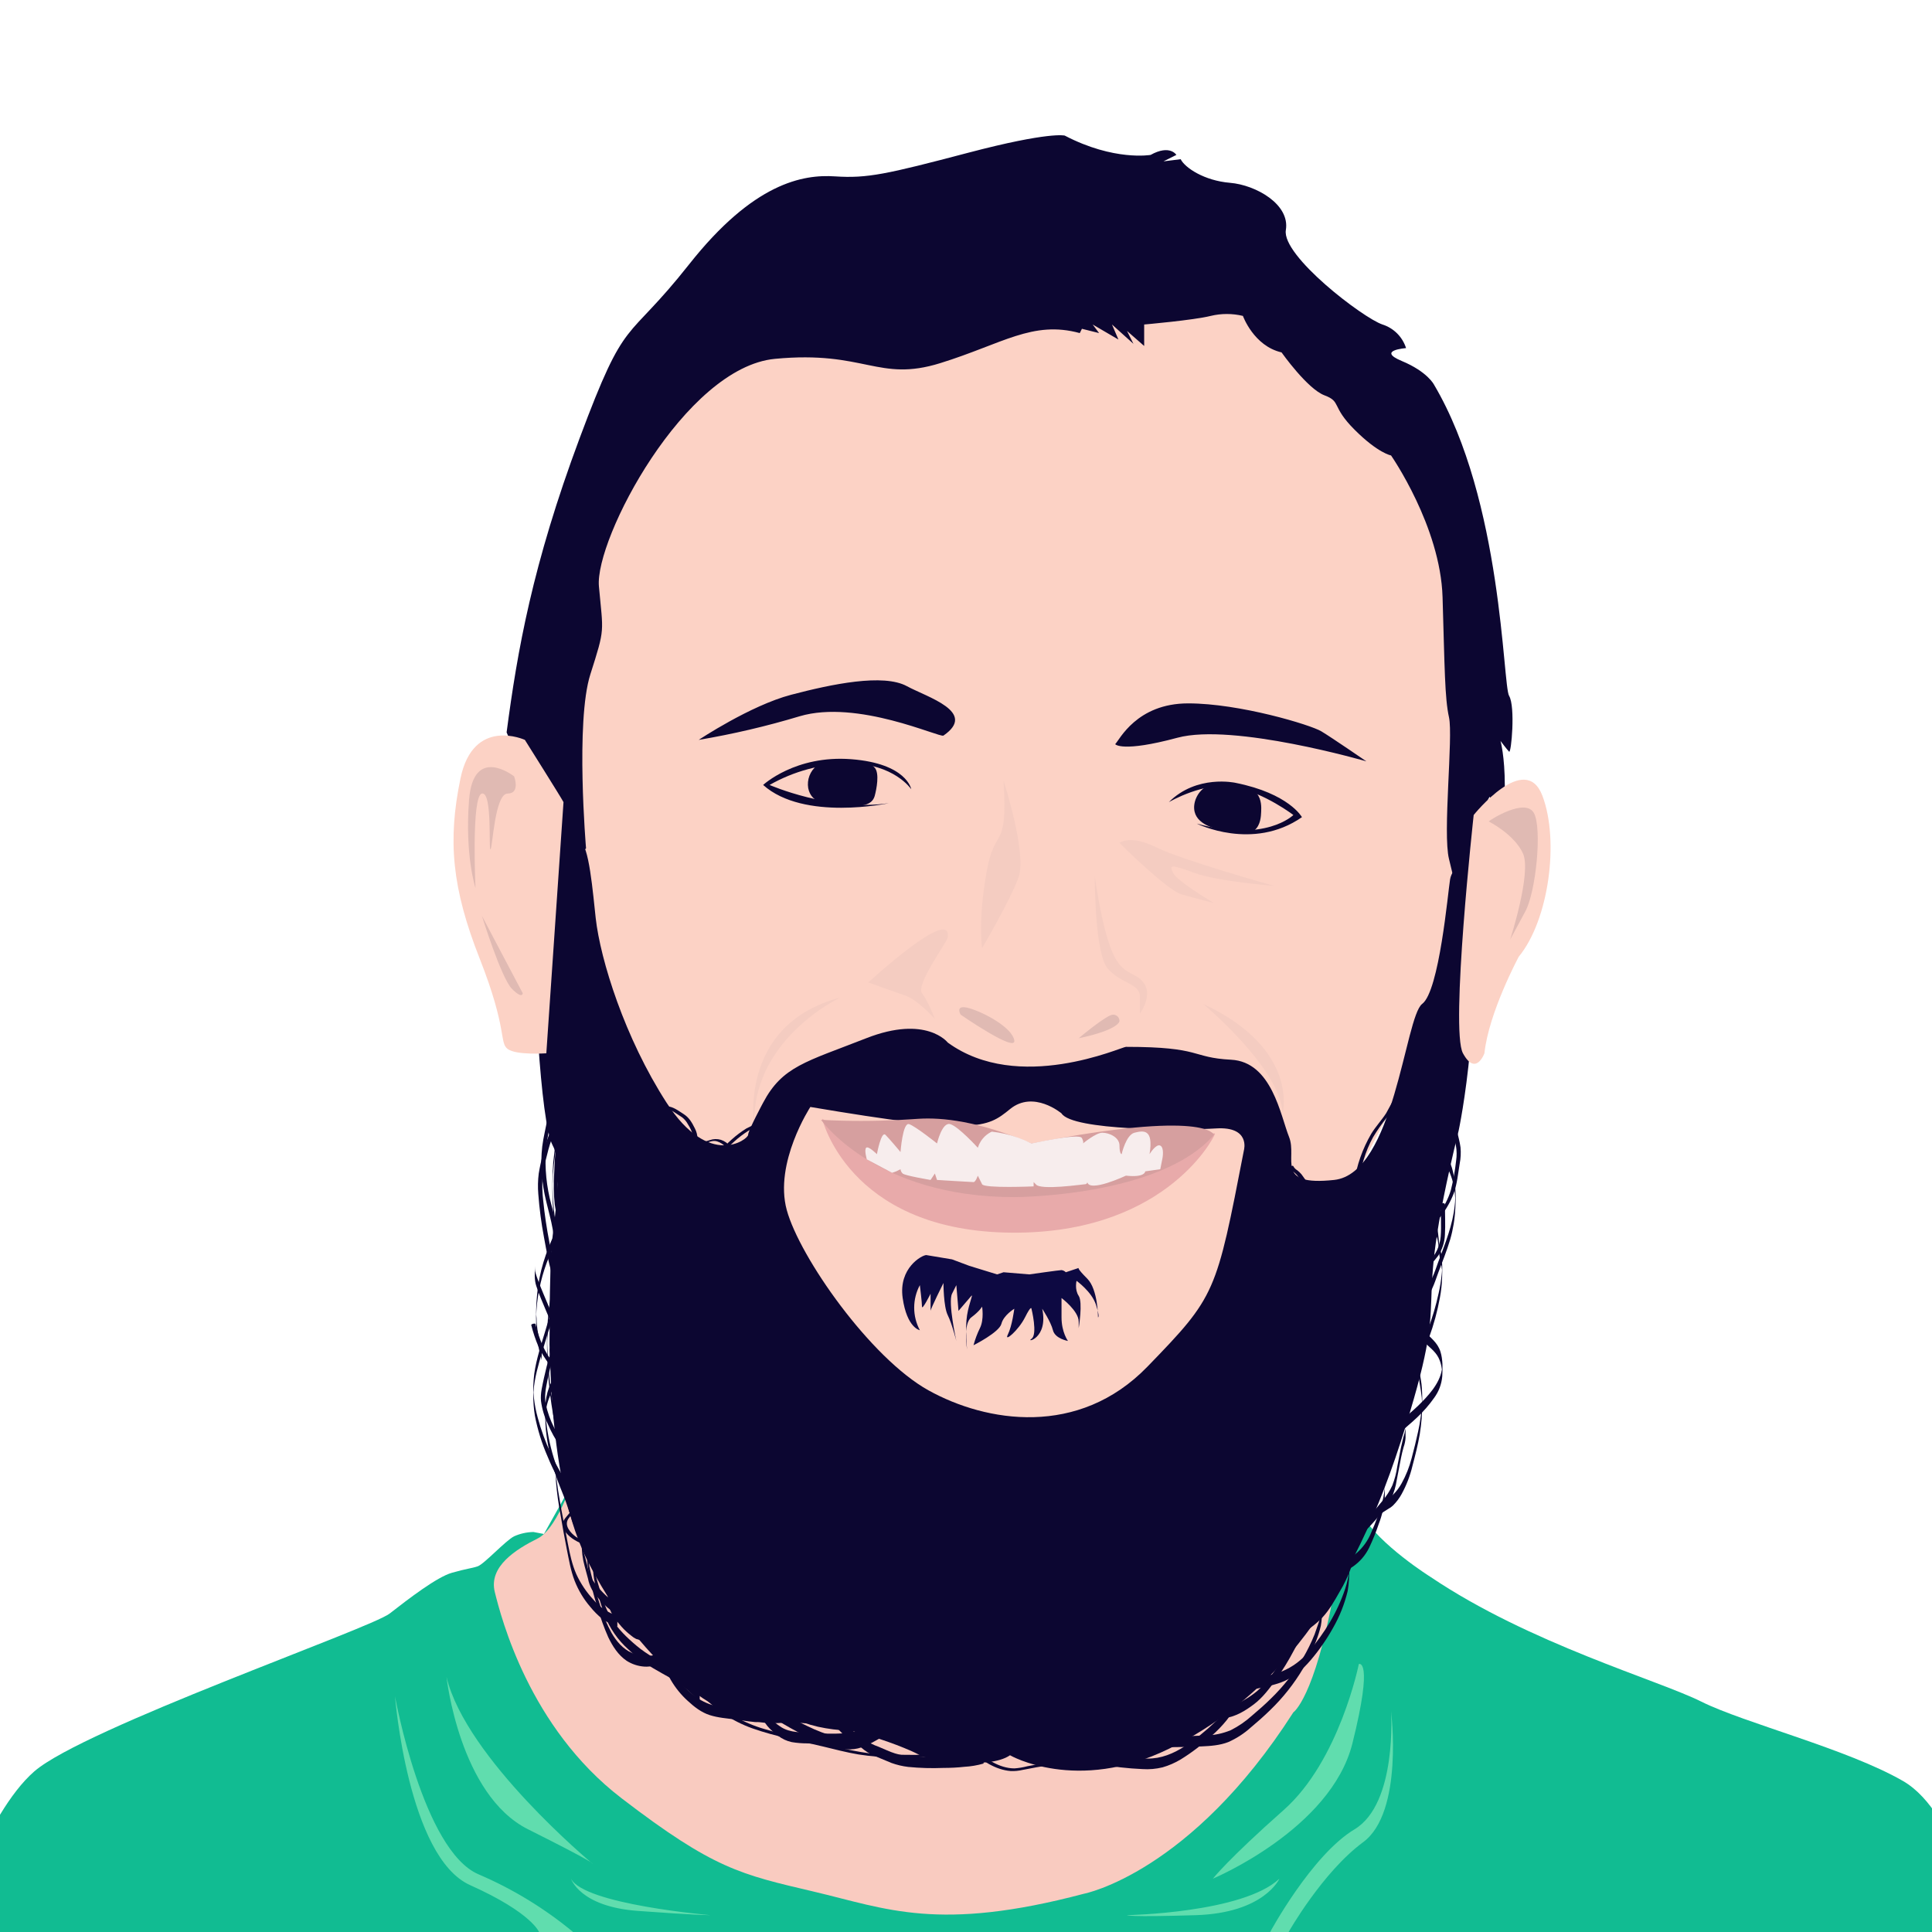 <svg width="900" height="900" viewBox="0 0 900 900" fill="none" xmlns="http://www.w3.org/2000/svg">
<rect x="0" y="0" width="900" height="900" fill="#808080" stroke="none"/>
<g clip-path="url(#clip0_3_53)">
<rect width="900" height="900" fill="white"/>
<path d="M248.5 713.663C245.396 713.719 242.335 714.399 239.5 715.663C235.5 717.663 225.5 728.663 222.5 729.663C219.5 730.663 217.5 730.663 210.5 732.663C203.5 734.663 190.5 744.663 181.5 751.663C172.5 758.663 39 805.163 16 825.163C-7 845.163 -24 900.163 -24 900.163H923C923 900.163 912.5 844.663 886.5 829.663C860.5 814.663 812.5 802.663 792.5 792.663C772.5 782.663 712.5 765.663 666.5 734.663C666.5 734.663 642.5 719.663 634.5 705.663C626.5 691.663 273.5 678.663 273.5 678.663L253.39 714.593L248.5 713.663Z" fill="#11BC92"/>
<path d="M268.5 684.663C268.5 684.663 260.5 711.663 250.5 716.663C240.5 721.663 227.5 729.663 230.5 741.663C233.5 753.663 246.5 804.663 289.5 837.663C332.5 870.663 345 873.163 379 881.163C413 889.163 437 900.163 505 882.163C505 882.163 554.5 872.663 602.5 797.663C602.5 797.663 612.23 791.263 621.36 741.963L268.5 684.663Z" fill="#F9CBC0"/>
<path d="M262.5 330.663L268.5 505.663L441.5 678.663L565.5 674.663L673.5 467.663L686.5 323.663L671.5 203.663L549.5 118.663L359.5 131.663L275.5 233.663L262.5 330.663V330.663Z" fill="#FCD2C5"/>
<path d="M236 341.163C236 341.163 252 378.163 253 385.163C254 392.163 255 415.163 255 415.163L273 395.163C273 395.163 268 336.163 275 314.163C282 292.163 281 295.163 279 273.163C277 251.163 319 171.163 361 167.163C403 163.163 409 178.163 438 169.163C467 160.163 481 149.163 503 155.163L504 153.163L512 155.163L509 151.163L521 158.163L518 151.163L528 160.163L525 154.163L533 161.163V151.163C533 151.163 556 149.163 564 147.163C568.929 145.975 574.071 145.975 579 147.163C579 147.163 584 161.163 597 164.163C597 164.163 609 181.163 617 184.163C625 187.163 620 189.163 631 200.163C642 211.163 648 212.163 648 212.163C648 212.163 671 245.163 672 278.163C673 311.163 673 325.163 675 334.163C677 343.163 672 388.163 675 400.163C678 412.163 681 426.163 681 426.163L687 405.163C687 405.163 692 385.163 692 379.163C692 373.163 694 371.163 694 371.163C694 371.163 698 381.163 698 386.163V394.163C699.857 384.942 700.862 375.569 701 366.163C701 352.163 699 345.163 699 345.163C699 345.163 702 349.163 703 350.163C704 351.163 706 329.163 703 324.163C700 319.163 700 233.163 668 179.163C668 179.163 665 173.163 653 168.163C641 163.163 655 162.163 655 162.163C654.179 159.584 652.752 157.239 650.838 155.325C648.924 153.411 646.579 151.984 644 151.163C635 148.163 597 119.163 599 107.163C601 95.163 585 86.163 573 85.163C561 84.163 552 78.163 550 74.163L542 75.163L548 72.163C548 72.163 545 67.163 536 72.163C536 72.163 519 75.163 496 63.163C496 63.163 489 61.163 451 71.163C413 81.163 404 83.163 389 82.163C374 81.163 351 85.163 321 123.163C291 161.163 292 145.163 270 204.163C248 263.163 241 303.163 236 341.163ZM519.5 346.663C521.5 344.663 529.5 327.663 553.5 327.663C577.5 327.663 610.5 337.663 615.5 340.663C620.5 343.663 636.5 354.663 636.5 354.663C636.5 354.663 574.5 336.663 548.5 343.663C522.5 350.663 519.5 346.663 519.5 346.663ZM439.5 342.663C437.85 343.793 399.5 325.663 372.5 333.663C357.079 338.311 341.382 341.985 325.5 344.663C325.5 344.663 349.5 328.663 368.5 323.663C387.5 318.663 411.5 313.663 422.5 319.663C431.83 324.753 455.5 331.663 439.5 342.663Z" fill="#0C0631"/>
<path d="M560.5 467.663C560.5 467.663 596.5 497.663 597.5 518.663C597.5 518.663 605.5 488.663 560.5 467.663ZM391.5 464.663C391.5 464.663 348.5 484.663 351.5 526.663C351.5 526.663 342.5 477.663 391.5 464.663Z" fill="#F4CCC1"/>
<path d="M447.5 472.663C447.5 472.663 444.5 467.663 451.5 469.663C458.5 471.663 471.5 478.663 472.5 484.663C473.5 490.663 447.5 472.663 447.5 472.663ZM502.5 483.663C502.5 483.663 515.5 472.663 518.5 472.663C518.896 472.655 519.29 472.727 519.658 472.875C520.025 473.023 520.359 473.244 520.64 473.524C520.92 473.804 521.14 474.138 521.288 474.506C521.436 474.873 521.508 475.267 521.5 475.663C521.5 475.663 521.5 479.663 502.5 483.663Z" fill="#E0BAB3"/>
<path d="M441.5 436.663C441.2 438.883 426.5 458.663 429.5 462.663C432.5 466.663 435.5 474.663 435.5 474.663C435.5 474.663 427.5 465.663 421.5 463.663C415.5 461.663 404.5 457.663 404.5 457.663C404.5 457.663 443.5 421.663 441.5 436.663Z" fill="#F4CCC1"/>
<path d="M587.5 378.163C587.41 380.253 587.24 384.303 584.5 386.663C581.76 389.023 577.66 388.423 573.5 387.663C567.65 386.593 558.11 384.843 556.5 378.163C555.5 374.013 557.8 368.963 561.5 366.663C563.88 365.183 566.42 365.343 571.5 365.663C578.62 366.113 582.9 366.383 585.5 369.663C587.74 372.483 587.59 376.083 587.5 378.163ZM407.5 370.663C405.63 377.533 395.63 374.803 389.5 374.663C383.97 374.533 377.91 373.913 376.5 367.163C376.173 365.216 376.372 363.216 377.075 361.37C377.778 359.525 378.96 357.9 380.5 356.663C382.85 354.813 385.76 354.733 391.5 354.663C400.32 354.553 404.73 354.493 407.5 357.663C409.77 360.253 408.32 367.633 407.5 370.663Z" fill="#0C0631"/>
<path d="M544.5 373.663C544.5 373.663 561.5 363.663 575.5 366.663C589.5 369.663 602.5 379.663 602.5 379.663C602.5 379.663 589.5 392.663 557.5 383.663C557.5 383.663 583.5 396.663 606.5 380.663C606.5 380.663 600.5 369.663 575.5 364.663C575.5 364.663 557.5 360.663 544.5 373.663ZM424.5 367.663C424.5 367.663 416.5 355.663 395.5 355.663C382.519 355.812 369.788 359.253 358.5 365.663C358.5 365.663 387 378.163 414 374.163C414 374.163 374.5 382.663 355.5 365.663C355.5 365.663 370.5 351.663 396.5 353.663C422.5 355.663 424.5 367.663 424.5 367.663ZM263.5 397.663C263.5 397.663 248.5 404.663 248.5 428.663C248.5 452.663 251.5 522.663 257.5 533.663C263.5 544.663 256.5 574.663 256.5 587.663C256.5 600.663 251.5 682.663 273.5 726.663C295.5 770.663 333.5 804.663 362.5 802.663C391.5 800.663 425.5 815.663 428.5 817.663C431.5 819.663 460.5 824.663 470.5 817.663C470.5 817.663 501.5 835.663 544.5 814.663C587.5 793.663 626.5 752.663 652.5 671.663C678.5 590.663 655.5 624.663 679.5 526.663C679.5 526.663 692.5 466.663 683.5 400.663C683.5 400.663 676.5 403.663 675.5 409.663C674.5 415.663 670.5 461.663 662.5 467.663C654.5 473.663 649.5 546.663 621.5 549.663C593.5 552.663 604.5 539.663 600.5 529.663C596.5 519.663 592.5 494.663 573.5 493.663C554.5 492.663 560.28 487.663 524.5 487.663C522.5 487.663 474.5 509.663 441.5 485.663C441.5 485.663 431.5 472.663 403.5 483.663C375.5 494.663 364.5 496.663 355.5 513.663C355.5 513.663 348.5 526.663 348.5 528.663C348.5 530.663 330.5 544.663 310.5 513.663C291.05 483.523 279.69 447.213 277.5 427.663C276.28 416.823 274.36 392.363 270 392.163C269.47 392.163 269.06 392.483 263.5 397.663V397.663Z" fill="#0C0631"/>
<path d="M377.5 515.663C377.5 515.663 360.5 541.663 366.5 563.663C372.5 585.663 405.5 632.663 432.5 647.663C459.5 662.663 502.5 669.663 534.5 636.663C566.5 603.663 566.5 602.663 579.5 535.663C579.5 535.663 582.5 524.663 566.5 525.663C550.5 526.663 499.5 526.663 494.5 518.663C494.5 518.663 481.5 507.663 470.5 516.663C459.5 525.663 454.5 528.663 377.5 515.663V515.663Z" fill="#FCD2C5"/>
<path d="M431.5 584.663C429.5 584.663 418.5 590.663 420.5 604.663C422.5 618.663 428.5 619.663 428.5 619.663C426.769 616.434 425.864 612.827 425.864 609.163C425.864 605.499 426.769 601.893 428.5 598.663C428.5 598.663 429.5 606.663 429.5 608.663C429.5 610.663 433.5 602.663 433.5 602.663V610.663C433.5 609.663 439.5 597.663 439.5 597.663C439.5 597.663 439.5 608.663 441.5 612.663C443.5 616.663 445.5 624.663 445.5 624.663C445.5 624.663 441.5 606.663 443.5 602.663L445.5 598.663L446.5 610.663L452.5 603.663C453.5 602.663 451.5 606.663 450.5 612.663C449.5 618.663 450.5 628.663 450.5 628.663C450.5 628.663 448.5 616.663 452.5 613.663C456.5 610.663 457.5 608.663 457.5 608.663C457.5 608.663 458.5 614.663 456.5 618.663C455.244 621.227 454.239 623.906 453.5 626.663C453.5 626.663 465.5 620.663 466.5 616.663C467.5 612.663 472.5 609.663 472.5 609.663C472.5 609.663 471.5 617.663 469.5 621.663C467.5 625.663 474.5 619.663 477.5 613.663C480.5 607.663 480.5 609.663 480.5 609.663C480.5 609.663 483.5 621.663 480.5 623.663C477.5 625.663 488.5 623.663 485.5 609.663C485.5 609.663 489.5 615.663 490.5 619.663C491.5 623.663 497.5 624.663 497.5 624.663C497.5 624.663 494.5 620.663 494.5 613.663V604.663C494.5 604.663 502.5 610.663 502.5 615.663V618.663C502.5 618.663 504.5 606.663 502.5 603.663C500.5 600.663 501.5 596.663 501.5 596.663C501.5 596.663 508.5 601.663 510.5 607.663C512.5 613.663 511.5 613.663 511.5 613.663C511.5 613.663 511.5 600.663 506.5 595.663C501.5 590.663 502.5 590.663 502.5 590.663L496.5 592.663C495.961 592.12 495.258 591.768 494.5 591.663C493.5 591.663 479.5 593.663 479.5 593.663L467.5 592.663L464.5 593.663L451.5 589.663L443.5 586.663L431.5 584.663Z" fill="#0D0942"/>
<path d="M383 521.163C383 521.163 395 572.163 468 574.163C541 576.163 565 531.163 566 528.163C567 525.163 443 559.163 383 521.163Z" fill="#E8AAAA"/>
<path d="M382.5 521.663C382.5 521.663 407.5 557.663 472.5 557.663C472.5 557.663 540.5 557.663 565.5 528.663C565.5 528.663 562.5 516.663 480.5 532.663C455.5 522.123 438.83 520.513 428 521.163C424.84 521.353 415 522.163 401 522.163C394.83 522.164 388.661 521.997 382.5 521.663V521.663Z" fill="#D69F9F"/>
<path d="M403.8 540.083C403.8 540.083 402.5 535.663 403.5 534.663C404.5 533.663 408.5 537.663 408.5 537.663C408.5 537.663 410.5 526.663 412.5 528.663C414.5 530.663 419.5 536.663 419.5 536.663C419.5 536.663 420.5 522.663 423.5 523.663C426.5 524.663 436.5 532.663 436.5 532.663C436.5 532.663 438.82 522.563 442.66 523.663C446.5 524.763 455.5 534.663 455.5 534.663C456.163 532.554 457.37 530.657 459 529.163C459.897 528.353 460.908 527.679 462 527.163C464.017 527.382 466.021 527.716 468 528.163C472.336 529.143 476.534 530.654 480.5 532.663C498.84 528.813 503.5 529.073 504 530.163C505 532.163 504.5 532.663 504.5 532.663C504.5 532.663 510.5 527.663 513.5 527.663C516.5 527.663 521.5 529.663 521.5 533.663C521.5 537.663 522.5 537.663 522.5 537.663C522.5 537.663 524.5 528.663 528.5 527.663C532.5 526.663 537.5 525.663 535.5 537.663C535.5 537.663 538.5 532.663 540.5 533.663C542.5 534.663 541.5 539.663 541.5 539.663L540.5 544.663L533.5 545.663C533.5 545.663 533.5 548.663 524.5 547.663C524.5 547.663 507.5 555.663 506.5 550.663C506.5 550.928 506.395 551.183 506.207 551.37C506.02 551.558 505.765 551.663 505.5 551.663C504.5 551.663 484.5 554.663 482.5 551.663L481.5 550.663V552.663C481.5 552.663 458.5 553.663 457.5 551.663L455.5 547.663C455.5 547.663 454.5 550.663 453.5 550.663C452.5 550.663 436.5 549.663 436.5 549.663L435.5 546.663L433.5 549.663C433.5 549.663 421.5 547.663 420.5 546.663C419.93 546.144 419.573 545.431 419.5 544.663L417.5 545.663L415.59 546.333L403.8 540.083Z" fill="#F7EDED"/>
<path d="M686.5 379.663C686.5 379.663 710.5 349.663 718.5 370.663C726.5 391.663 721.5 428.663 707.5 445.663C707.5 445.663 693.5 471.663 691.5 490.663C691.5 490.663 687.5 501.663 681.5 490.663C675.5 479.663 686.5 379.663 686.5 379.663Z" fill="#FCD2C5"/>
<path d="M693.5 382.663C694.5 381.663 710.5 371.663 714.5 378.663C718.5 385.663 715.5 415.663 710.5 424.663L703.5 437.663C703.5 437.663 713.5 406.663 709.5 397.663C705.5 388.663 693.5 382.663 693.5 382.663Z" fill="#E0BAB3"/>
<path d="M244.5 344.663C244.5 344.663 220.5 333.663 214.5 362.663C208.5 391.663 210.5 413.663 223.5 446.663C236.5 479.663 232.5 485.663 236.5 488.663C240.5 491.663 254.5 490.663 254.5 490.663L262.5 373.663C261.5 371.663 244.5 344.663 244.5 344.663Z" fill="#FCD2C5"/>
<path d="M239.5 361.663C239.5 361.663 220.5 346.663 218.5 372.663C216.5 398.663 221.5 413.663 221.5 413.663C221.5 413.663 219.5 370.663 224.5 369.663C229.5 368.663 227.5 396.663 228.5 395.663C229.5 394.663 230.5 369.663 236.5 369.663C242.5 369.663 239.5 361.663 239.5 361.663ZM224.5 426.663C224.5 426.663 233.5 455.663 238.5 460.663C243.5 465.663 243.5 462.663 243.5 462.663L224.5 426.663Z" fill="#E0BAB3"/>
<path d="M467.5 363.663C467.5 363.663 478.5 397.663 474.5 408.663C470.5 419.663 457.5 441.663 457.5 441.663C457.5 441.663 455.5 429.663 459.5 406.663C463.5 383.663 469.5 397.663 467.5 363.663ZM521.5 392.663C521.5 392.663 543.5 414.663 550.5 416.663C557.5 418.663 565.5 420.663 565.5 420.663C565.5 420.663 548.5 410.663 546.5 406.663C544.5 402.663 545.5 402.663 556.5 406.663C567.5 410.663 593.5 412.663 593.5 412.663C593.5 412.663 550.5 400.663 538.5 394.663C526.5 388.663 521.5 392.663 521.5 392.663Z" fill="#F4CCC1"/>
<path d="M208 781.163C208 781.163 214 836.163 246 852.163C278 868.163 276 868.163 276 868.163C276 868.163 217 819.163 208 781.163ZM633 775.163C633 775.163 624 820.163 598 843.163C572 866.163 565 875.163 565 875.163C565 875.163 620 852.163 630 812.163C640 772.163 633 775.163 633 775.163ZM184 790.163C184 790.163 197 862.163 223 873.163C238.947 879.989 253.824 889.083 267.17 900.163H251.17C251.17 900.163 248 891.163 219 878.163C190 865.163 184 790.163 184 790.163ZM648 797.163C648 797.163 651 840.163 631 852.163C611 864.163 591.6 900.163 591.6 900.163H600.19C600.19 900.163 616 872.163 635 858.163C654 844.163 648 797.163 648 797.163ZM596 875.163C596 875.163 589 891.163 557 892.163C525 893.163 525 892.163 525 892.163C525 892.163 579 891.163 596 875.163ZM266 875.163C266 875.163 270 888.163 297 890.163C324 892.163 331 892.163 331 892.163C331 892.163 272 887.163 266 875.163Z" fill="#60DDAE"/>
<path d="M510 408.163C510 410.163 510 444.163 516 451.163C522 458.163 531 458.163 531 464.163V472.163C531 472.163 537 464.163 533 458.163C529 452.163 523 455.163 518 443.163C513 431.163 510 408.163 510 408.163Z" fill="#F4CCC1"/>
<path d="M260.53 523.943C259.702 526.837 259.094 529.788 258.71 532.773L257.71 541.593C257.298 547.584 257.211 553.593 257.45 559.593C257.805 571.376 259.964 583.034 263.85 594.163C266.12 600.643 268.15 607.163 270.24 613.723C270.135 612.893 270.135 612.053 270.24 611.223C270.355 610.394 270.355 609.553 270.24 608.723L265.34 593.513C263.64 588.463 261.94 583.693 260.67 578.643C259.391 573.575 258.499 568.417 258 563.213C257.733 560.407 257.55 557.587 257.45 554.753C257.45 553.993 257.38 553.233 257.4 552.473C257.4 552.683 257.4 553.593 257.4 552.473V551.263C257.44 549.883 257.51 548.503 257.61 547.123C257.83 543.993 258.18 540.863 258.61 537.753C258.994 534.768 259.602 531.817 260.43 528.923C260.54 528.094 260.54 527.253 260.43 526.423C260.32 525.594 260.32 524.753 260.43 523.923L260.53 523.943Z" fill="#0C0631"/>
<path d="M266.66 563.263C259.88 569.943 255.9 579.063 253.14 588.043C250.2 597.613 249.48 607.473 249.79 617.443C249.939 622.925 250.803 628.365 252.36 633.623C252.26 632.793 252.26 631.954 252.36 631.123C252.47 630.294 252.47 629.453 252.36 628.623C251.141 624.523 250.35 620.307 250 616.043C250.014 614.827 249.947 613.611 249.8 612.403V613.033V612.143C249.8 611.553 249.86 610.973 249.9 610.383C250.053 608.136 250.306 605.897 250.66 603.673C251.976 595.277 254.622 587.145 258.5 579.583C260.6 575.407 263.344 571.587 266.63 568.263C266.9 567.993 266.63 566.153 266.63 565.763V563.993C266.6 563.751 266.6 563.506 266.63 563.263H266.66Z" fill="#0C0631"/>
<path d="M249.3 589.813C249.07 592.813 248.85 596.153 249.82 599.063C251.11 602.953 252.73 606.723 254.33 610.493C257.55 618.113 260.8 625.693 264.42 633.133L270.74 645.873C270.719 645.63 270.719 645.386 270.74 645.143V643.373V641.603C270.785 641.362 270.785 641.115 270.74 640.873C266.55 632.473 262.3 624.073 258.52 615.473L253.11 602.623C252.22 600.493 251.34 598.353 250.56 596.173C250.22 595.263 249.88 594.343 249.61 593.413C249.492 593.043 249.399 592.666 249.33 592.283C249.289 592.045 249.262 591.805 249.25 591.563C249.17 595.673 249.18 596.753 249.3 594.813C249.42 593.153 249.17 591.463 249.3 589.813V589.813Z" fill="#0C0631"/>
<path d="M264.11 585.213C260.59 588.353 260.54 594.013 259.71 598.313C258.38 605.173 257.08 612.043 256.43 619.003C255.726 625.546 255.884 632.152 256.9 638.653C258.183 645.262 260.019 651.752 262.39 658.053C264.92 665.143 267.72 672.173 269.21 679.573C268.89 677.983 269.54 676.183 269.21 674.573C267.908 668.727 266.167 662.987 264 657.403C261.9 651.623 259.88 645.823 258.32 639.883C257.516 636.911 256.914 633.887 256.52 630.833C256.41 629.913 256.32 628.993 256.27 628.073C256.27 627.753 256.27 627.433 256.22 627.123C256.12 625.353 256.14 629.123 256.22 627.943C256.32 626.223 256.42 624.513 256.6 622.793C257.27 616.403 258.44 610.093 259.67 603.793C260.53 599.373 260.55 593.443 264.16 590.213C264.42 589.983 264.16 588.083 264.16 587.713V585.953C264.13 585.708 264.13 585.459 264.16 585.213H264.11ZM259 590.833C257.7 597.253 256.43 603.693 255.65 610.193C254.92 616.619 254.66 623.09 254.87 629.553C255.107 642.75 256.692 655.888 259.6 668.763L262.13 679.503C262.96 683.273 263.6 687.083 264.62 690.813C264.525 689.983 264.525 689.144 264.62 688.313C264.72 687.483 264.72 686.644 264.62 685.813C263.06 680.093 262.09 674.203 260.71 668.433C259.33 662.663 258 656.863 257.1 650.973C256.17 644.873 255.57 638.713 255.21 632.553L255 628.153C255 627.423 254.94 626.683 254.92 625.953V624.503V625.503V624.563C255.02 621.563 255.27 618.493 255.63 615.473C256.41 608.883 257.7 602.373 259.01 595.873C259.33 594.263 258.69 592.463 259.01 590.873L259 590.833Z" fill="#0C0631"/>
<path d="M262.06 601.553C260.59 604.393 258.65 606.953 257.42 609.913C256.17 613.043 255.088 616.238 254.18 619.483C252.18 626.153 249.87 632.973 248.89 639.893C248.477 643.297 248.323 646.727 248.43 650.153C248.419 653.299 248.67 656.439 249.18 659.543C250.445 666.076 252.43 672.448 255.1 678.543C257.887 685.379 261.422 691.885 265.64 697.943C265.619 697.7 265.619 697.456 265.64 697.213V693.673C265.64 693.513 265.71 693.063 265.64 692.943C258.749 683.026 253.62 671.994 250.48 660.333C249.664 657.384 249.083 654.374 248.74 651.333C248.642 650.459 248.569 649.582 248.52 648.703V647.783V649.383V648.453C248.622 646.777 248.819 645.108 249.11 643.453C250.18 637.243 252.18 631.143 253.97 625.113C254.97 621.733 255.97 618.313 257.34 615.053C258.58 612.053 260.56 609.403 262.06 606.503C262.2 605.676 262.2 604.831 262.06 604.003V602.243C262.025 601.998 262.025 601.749 262.06 601.503V601.553Z" fill="#0C0631"/>
<path d="M259.51 636.793C258.59 640.103 256.97 643.153 255.76 646.363C254.643 649.383 254.057 652.574 254.03 655.793C253.908 659.292 254.002 662.796 254.31 666.283C254.687 669.761 255.252 673.216 256 676.633C256.754 680.144 257.696 683.613 258.82 687.023C260 690.573 261.47 694.023 262.82 697.483C264.13 700.813 265.14 704.243 266.25 707.643C267.41 711.171 268.792 714.621 270.39 717.973C273.63 724.935 278.262 731.16 284 736.263C283.895 735.433 283.895 734.593 284 733.763V731.993C284 731.873 284.06 731.333 284 731.263C279.276 727.129 275.318 722.193 272.31 716.683C269.256 710.759 266.771 704.558 264.89 698.163C262.83 691.703 259.89 685.583 257.95 679.083C256.041 672.85 254.781 666.436 254.19 659.943C254.19 659.453 254.12 658.943 254.1 658.483C253.98 656.173 253.91 661.483 254.1 659.593C254.18 658.593 254.23 657.653 254.37 656.693C254.614 654.986 255.04 653.31 255.64 651.693C256.86 648.333 258.58 645.173 259.54 641.693C259.64 640.863 259.64 640.024 259.54 639.193C259.44 638.363 259.44 637.524 259.54 636.693L259.51 636.793Z" fill="#0C0631"/>
<path d="M259 690.213C259.429 695.374 260.133 700.508 261.11 705.593C261.99 710.927 262.957 716.24 264.01 721.533C265.01 726.533 265.85 731.623 267.68 736.373C269.393 740.773 271.833 744.853 274.9 748.443C276.615 750.583 278.56 752.528 280.7 754.243C282.822 755.728 285.15 756.894 287.61 757.703C287.561 756.871 287.561 756.036 287.61 755.203C287.701 754.372 287.701 753.534 287.61 752.703C285.485 751.984 283.448 751.024 281.54 749.843C279.585 748.461 277.814 746.834 276.27 745.003C273.08 741.549 270.455 737.615 268.49 733.343C266.49 728.823 265.49 724.003 264.55 719.183L261.55 703.493C260.55 697.493 259.3 691.493 258.97 685.393C258.97 685.073 258.97 685.793 258.97 685.643V687.133V690.213H259Z" fill="#0C0631"/>
<path d="M273.27 713.333C273.27 719.473 273.12 725.603 274.07 731.693C275.077 737.473 276.504 743.171 278.34 748.743C279.673 753.493 281.344 758.142 283.34 762.653C285.34 766.813 287.98 771.013 291.9 773.653C294.355 775.224 297.163 776.155 300.07 776.363C303.32 776.653 306.33 775.363 309.53 775.113C309.69 775.113 309.45 770.113 309.53 770.113C306.9 770.313 304.4 771.323 301.76 771.423C299.251 771.479 296.759 770.998 294.45 770.013C290.22 768.243 287.17 764.593 284.91 760.713C282.777 756.817 281.058 752.708 279.78 748.453C278.14 743.383 276.54 738.273 275.31 733.093C274.579 730.083 274.031 727.03 273.67 723.953C273.347 720.44 273.223 716.911 273.3 713.383V710.883V713.383L273.27 713.333ZM284.53 727.163C284.2 730.653 283.53 734.103 283.3 737.613C283.07 741.123 282.89 745.113 283.78 748.613C284.67 752.113 287.26 755.163 289.6 757.853C290.916 759.315 292.362 760.654 293.92 761.853C294.651 762.499 295.464 763.044 296.34 763.473C297.324 763.805 298.326 764.082 299.34 764.303C299.27 764.303 299.34 762.013 299.34 761.803C299.421 760.972 299.421 760.135 299.34 759.303C297.713 758.994 296.157 758.387 294.75 757.513C293.449 756.561 292.219 755.514 291.07 754.383C288.751 752.101 286.734 749.53 285.07 746.733C284.385 745.519 283.903 744.202 283.64 742.833C283.479 741.994 283.372 741.146 283.32 740.293C283.18 738.373 283.12 744.293 283.32 742.403C283.38 741.913 283.39 741.403 283.43 740.933C283.71 737.983 284.27 735.073 284.54 732.133C284.7 730.483 284.39 728.783 284.54 727.133L284.53 727.163Z" fill="#0C0631"/>
<path d="M278.4 712.873C276.389 719.371 275.709 726.207 276.4 732.973C276.762 736.342 277.499 739.659 278.6 742.863C279.6 746.073 280.51 749.333 281.69 752.503C284.066 758.569 287.834 763.991 292.69 768.333C295.002 770.551 297.475 772.593 300.09 774.443C302.87 776.383 305.83 778.053 308.78 779.713C311.965 781.409 315.029 783.324 317.95 785.443C320.877 787.651 323.559 790.165 325.95 792.943C325.934 792.697 325.934 792.45 325.95 792.203V790.443V788.673C325.95 788.533 326.02 788.043 325.95 787.943C322.06 783.458 317.446 779.655 312.3 776.693C306.93 773.563 301.38 770.743 296.58 766.693C292.11 762.943 287.82 758.803 284.74 753.803C281.51 748.563 280.01 742.333 278.23 736.493C277.72 734.849 277.293 733.18 276.95 731.493C276.8 730.693 276.66 729.893 276.57 729.083C276.497 728.519 276.444 727.952 276.41 727.383C276.32 726.113 276.77 725.043 276.41 728.993C276.695 725.218 277.396 721.485 278.5 717.863C278.615 717.034 278.615 716.193 278.5 715.363C278.39 714.534 278.39 713.693 278.5 712.863L278.4 712.873Z" fill="#0C0631"/>
<path d="M292.19 749.643C290.468 749.449 288.849 748.722 287.56 747.563L283.13 744.023C281.589 742.672 280.158 741.201 278.85 739.623C277.441 738.113 276.226 736.433 275.23 734.623C274.449 732.726 273.856 730.756 273.46 728.743L271.74 722.333C271.492 721.316 271.309 720.284 271.19 719.243C270.93 716.493 270.98 723.383 271.19 721.163L271.39 719.073C271.679 717.101 272.162 715.162 272.83 713.283C272.945 712.454 272.945 711.613 272.83 710.783C272.715 709.954 272.715 709.113 272.83 708.283C270.567 715.197 270.403 722.627 272.36 729.633L273.9 735.333C274.248 737.166 274.886 738.932 275.79 740.563C277.788 743.661 280.216 746.458 283 748.873L287.46 752.453C287.46 752.453 290.46 754.613 292.23 754.643V749.643H292.19ZM306 770.983C308.8 774.453 310.24 778.663 312.43 782.493C314.553 786.167 317.235 789.486 320.38 792.333C323.38 795.103 326.68 797.703 330.63 798.963C334.58 800.223 338.69 800.493 342.74 801.023C345.42 801.363 348.09 801.853 350.74 802.093C351.859 802.278 353.001 802.278 354.12 802.093C355.026 801.803 355.847 801.295 356.51 800.613C356.77 800.373 356.51 798.483 356.51 798.113V796.343C356.486 796.101 356.486 795.856 356.51 795.613C355.918 796.186 355.207 796.622 354.428 796.89C353.648 797.158 352.819 797.251 352 797.163C349.54 797.023 347.1 796.623 344.66 796.263C340.5 795.653 336.26 795.423 332.18 794.383C328.23 793.245 324.605 791.189 321.6 788.383C318.438 785.72 315.676 782.615 313.4 779.163C310.66 774.923 309.18 769.973 305.98 766.013C306.002 766.256 306.002 766.5 305.98 766.743V768.513V770.283C305.98 770.433 305.91 770.903 305.98 771.013L306 770.983ZM356 792.433C357.509 794.13 359.298 795.554 361.29 796.643L367.61 799.643C371.88 801.721 376.372 803.308 381 804.373C385.768 805.42 390.621 806.026 395.5 806.183L403.1 806.383C403.1 806.383 408.15 806.743 410.69 806.723V801.723C408.15 801.723 405.63 801.543 403.1 801.383C400.57 801.223 398.04 801.263 395.5 801.183C390.621 801.026 385.768 800.42 381 799.373C376.388 798.292 371.913 796.691 367.66 794.603L361.34 791.603C359.348 790.514 357.559 789.09 356.05 787.393C356.29 787.633 356.05 789.513 356.05 789.893V791.653C356.05 791.793 355.99 792.303 356.05 792.393L356 792.433Z" fill="#0C0631"/>
<path d="M413.72 802.753C409.96 804.463 406.56 806.893 402.72 808.473C398.554 810.082 393.984 810.327 389.67 809.173C384.982 807.939 380.431 806.231 376.09 804.073C371.708 802.035 367.457 799.727 363.36 797.163C358.73 794.303 354.28 791.163 349.89 787.943C349.99 788.774 349.99 789.613 349.89 790.443C349.89 790.783 349.63 792.733 349.89 792.943C357.587 798.81 365.812 803.949 374.46 808.293C382.46 812.123 392.36 817.033 401.31 814.003C405.72 812.523 409.51 809.673 413.72 807.753C413.811 806.922 413.811 806.084 413.72 805.253C413.641 804.422 413.641 803.585 413.72 802.753V802.753Z" fill="#0C0631"/>
<path d="M383.6 798.043C385.6 799.983 387.34 802.113 389.22 804.143C390.958 806.178 392.876 808.052 394.95 809.743L401.12 814.023C402.958 815.649 405.044 816.969 407.3 817.933L415.3 821.263C417.8 822.162 420.393 822.775 423.03 823.093C428.496 823.635 433.992 823.792 439.48 823.563C442.72 823.563 445.95 823.413 449.17 823.053C452.218 822.888 455.237 822.378 458.17 821.533C458.246 820.702 458.246 819.865 458.17 819.033C458.111 818.201 458.111 817.366 458.17 816.533C455.684 817.264 453.125 817.716 450.54 817.883L441.64 818.523C436.09 818.765 430.531 818.692 424.99 818.303C422.279 818.089 419.598 817.593 416.99 816.823C414.35 816.023 411.88 814.753 409.32 813.723C406.881 812.886 404.581 811.686 402.5 810.163C400.584 808.603 398.581 807.154 396.5 805.823C391.35 802.583 387.85 797.243 383.56 793.043C383.669 793.873 383.669 794.713 383.56 795.543V797.313C383.56 797.443 383.49 797.963 383.56 798.043H383.6ZM667.77 573.623C670.77 576.933 669.83 582.093 670.77 586.113C671.109 587.43 671.369 588.766 671.55 590.113C671.65 590.963 671.68 591.823 671.75 592.683C671.5 589.863 671.75 590.843 671.75 591.683C671.75 592.323 671.66 592.973 671.6 593.623C671.306 596.573 670.832 599.502 670.18 602.393C667.65 613.963 663.68 625.013 657.25 635.023C653.73 640.493 649.91 645.833 647.84 652.073C647.725 652.903 647.725 653.744 647.84 654.573C647.955 655.403 647.955 656.244 647.84 657.073C649.84 651.073 653.48 645.843 656.9 640.553C660.462 635.104 663.407 629.274 665.68 623.173C667.912 617.07 669.618 610.787 670.78 604.393C671.362 601.335 671.697 598.235 671.78 595.123C671.943 591.789 671.866 588.447 671.55 585.123C671.36 583.513 670.92 581.983 670.61 580.403C670.34 579.013 670.25 577.593 670.1 576.193C669.84 573.583 669.55 570.643 667.73 568.603C667.747 568.846 667.747 569.09 667.73 569.333V571.103V572.873C667.73 573.013 667.66 573.503 667.73 573.603L667.77 573.623Z" fill="#0C0631"/>
<path d="M670.06 539.163C673.45 541.533 675.31 545.623 676.47 549.473C677.073 551.511 677.488 553.6 677.71 555.713C677.78 556.373 677.84 557.043 677.88 557.713C677.88 558.123 677.94 559.883 677.94 558.243C677.94 556.603 677.89 558.643 677.87 558.993C677.87 559.723 677.77 560.463 677.7 561.193C676.78 570.573 673.27 579.103 670 587.853C669.08 590.313 668.31 592.853 667.19 595.203C666.07 597.553 664.81 599.863 663.94 602.333C663.82 603.162 663.82 604.004 663.94 604.833C664.055 605.663 664.055 606.504 663.94 607.333C664.9 604.902 665.985 602.523 667.19 600.203C668.31 597.823 669.08 595.313 670 592.853C671.92 587.723 674 582.653 675.56 577.373C676.917 572.684 677.713 567.85 677.93 562.973C678.288 557.922 678.073 552.846 677.29 547.843C676.36 542.913 674.34 537.153 670.06 534.163C670.155 534.994 670.155 535.833 670.06 536.663C670.06 536.993 669.81 538.973 670.06 539.163V539.163ZM663.17 624.943C665.53 627.323 668.47 629.323 670.06 632.363C670.744 633.726 671.226 635.181 671.49 636.683C671.646 637.533 671.753 638.391 671.81 639.253C671.95 641.053 672 634.373 671.81 636.953C671.81 637.373 671.72 637.783 671.65 638.183C670.51 644.773 665.16 650.383 660.57 654.893C657.48 657.893 653.98 660.503 650.94 663.603C650.67 663.883 650.94 665.693 650.94 666.103V667.863C650.94 667.983 651.02 668.533 650.94 668.603C653.94 665.603 657.36 663.013 660.41 660.043C663.233 657.368 665.786 654.42 668.03 651.243C670.223 648.299 671.55 644.801 671.86 641.143C672.04 637.373 672.16 633.313 671.02 629.673C669.69 625.383 666.23 622.983 663.2 619.943C663.43 620.173 663.2 622.073 663.2 622.443V624.163C663.2 624.303 663.14 624.813 663.2 624.903L663.17 624.943Z" fill="#0C0631"/>
<path d="M660.87 641.023C661.09 643.263 661.54 645.463 661.87 647.673L662.31 651.103C662.31 651.713 662.39 652.313 662.42 652.923V654.083V652.803C662.245 657.556 661.635 662.282 660.6 666.923C659.701 671.057 658.701 675.169 657.6 679.253C656.547 683.364 654.971 687.323 652.91 691.033C651.833 692.977 650.487 694.758 648.91 696.323C647.2 697.923 644.91 698.733 643.25 700.323C642.98 700.583 643.25 702.433 643.25 702.823V704.593C643.28 704.836 643.28 705.081 643.25 705.323C644.93 703.693 647.25 702.883 648.91 701.323C650.489 699.76 651.836 697.978 652.91 696.033C655.198 691.867 656.91 687.41 658 682.783C659.27 677.983 660.51 673.133 661.36 668.243C662.186 663.236 662.574 658.167 662.52 653.093C662.58 650.309 662.47 647.524 662.19 644.753C661.84 641.823 661.14 638.953 660.85 636.023C661.01 637.673 660.69 639.373 660.85 641.023H660.87Z" fill="#0C0631"/>
<path d="M654.73 665.473V665.553C654.518 666.914 654.183 668.253 653.73 669.553L652.64 674.243L650.89 683.243C650.459 686.22 649.695 689.138 648.61 691.943C647.436 694.479 645.933 696.85 644.14 698.993C640.662 703.384 636.872 707.518 632.8 711.363C628.757 715.146 624.083 718.192 618.99 720.363C613.35 722.773 607.43 724.483 601.9 727.183C601.809 728.014 601.809 728.852 601.9 729.683C601.985 730.514 601.985 731.352 601.9 732.183C606.9 729.763 612.13 728.183 617.24 726.093C622.441 724.082 627.26 721.197 631.49 717.563C635.745 713.698 639.693 709.509 643.3 705.033C645.183 702.871 646.811 700.499 648.15 697.963C649.382 695.24 650.23 692.359 650.67 689.403L652.67 679.023C653.02 677.403 653.36 675.763 653.84 674.173C654.353 672.768 654.663 671.296 654.76 669.803V666.383V665.483L654.73 665.473Z" fill="#0C0631"/>
<path d="M644.36 689.283C644.792 690.443 645.028 691.666 645.06 692.903V694.303C645.06 695.593 645.06 694.973 645.06 692.433C645.06 692.853 645.06 693.283 644.99 693.713C644.763 696.123 644.297 698.505 643.6 700.823C642.313 705.17 640.746 709.429 638.91 713.573C637.357 717.592 634.795 721.143 631.47 723.883C628.03 726.533 623.97 728.183 620.17 730.233C620.069 731.064 620.069 731.903 620.17 732.733C620.265 733.564 620.265 734.403 620.17 735.233C623.5 733.443 627.01 731.953 630.17 729.823C633.419 727.602 636.037 724.577 637.77 721.043C639.496 717.444 640.995 713.74 642.26 709.953C643.792 706.03 644.738 701.902 645.07 697.703C645.13 696.443 645.07 695.183 645.07 693.923V691.693C645.07 692.333 645.07 690.993 645.07 690.803C645.215 688.602 644.957 686.392 644.31 684.283C644.425 685.113 644.425 685.954 644.31 686.783C644.18 687.612 644.18 688.455 644.31 689.283H644.36Z" fill="#0C0631"/>
<path d="M630.74 719.573C630.85 720.403 630.89 722.813 630.89 719.573C630.89 716.333 630.89 718.693 630.77 719.573C630.637 720.614 630.443 721.645 630.19 722.663C629.676 724.607 629.007 726.506 628.19 728.343C626.535 732.012 624.662 735.579 622.58 739.023C620.548 742.838 618.008 746.36 615.03 749.493C612.044 752.339 608.679 754.759 605.03 756.683C600.855 759.071 596.308 760.737 591.58 761.613C591.27 761.673 591.81 766.613 591.58 766.613C596.234 765.756 600.713 764.127 604.83 761.793C608.974 759.647 612.746 756.848 616 753.503C619.25 750.023 621.61 745.813 623.95 741.683C626.288 737.821 628.209 733.722 629.68 729.453C630.408 727.224 630.829 724.906 630.93 722.563C631.094 719.896 631.037 717.221 630.76 714.563C630.98 716.203 630.55 717.923 630.76 719.563L630.74 719.573Z" fill="#0C0631"/>
<path d="M628 726.383C628.19 727.213 628.19 728.023 628.33 728.843C628.33 729.003 628.33 725.143 628.33 726.953V728.223V733.273C628.22 729.673 628.26 732.913 628.14 733.833C628.06 734.447 627.96 735.057 627.84 735.663C627.528 737.177 627.124 738.669 626.63 740.133C624.812 745.569 622.418 750.796 619.49 755.723C616.664 760.476 613.428 764.973 609.82 769.163C606.461 773.327 602.107 776.578 597.16 778.613C594.271 779.655 591.305 780.47 588.29 781.053C584.905 781.847 581.465 782.385 578 782.663C577.86 782.663 578.07 787.663 578 787.663C581.313 787.398 584.603 786.887 587.84 786.133C590.801 785.567 593.718 784.792 596.57 783.813C602.33 781.713 606.62 777.973 610.57 773.343C614.515 768.715 617.992 763.707 620.95 758.393C624.042 753.005 626.348 747.203 627.8 741.163C628.41 737.598 628.621 733.975 628.43 730.363V727.563C628.54 730.653 628.43 728.653 628.43 728.013V726.083C628.472 724.525 628.348 722.966 628.06 721.433C628.14 722.265 628.14 723.102 628.06 723.933C627.975 724.764 627.975 725.602 628.06 726.433L628 726.383Z" fill="#0C0631"/>
<path d="M611.34 748.623C605.65 757.353 601.76 767.143 595.71 775.623C592.71 779.873 589.6 784.373 585.61 787.773C583.703 789.346 581.665 790.755 579.52 791.983C577.371 793.367 575.004 794.381 572.52 794.983C569.644 795.522 566.733 795.856 563.81 795.983C560.67 796.261 557.506 796.007 554.45 795.233C554.52 795.233 554.45 797.523 554.45 797.733C554.374 798.565 554.374 799.402 554.45 800.233C559.69 801.693 565.45 801.053 570.75 800.323C575.75 799.633 580.14 796.913 584.09 793.943C588.26 790.803 591.41 786.503 594.45 782.323C597.51 778.033 600.273 773.54 602.72 768.873C605.47 763.713 608.1 758.493 611.3 753.593C611.59 753.143 611.3 751.593 611.3 751.093V749.323C611.3 749.173 611.21 748.703 611.3 748.593L611.34 748.623ZM615.74 751.103C615.74 751.103 615.88 749.183 615.68 750.013C615.61 750.303 615.61 750.633 615.56 750.923L615.31 752.283C615.07 753.403 614.73 754.503 614.39 755.593L612.39 761.343C610.839 765.198 609.004 768.931 606.9 772.513C602.809 779.343 597.847 785.612 592.14 791.163C589.31 793.973 586.32 796.603 583.28 799.163C580.295 801.865 576.962 804.156 573.37 805.973C569.647 807.528 565.664 808.363 561.63 808.433C557.22 808.683 552.8 808.783 548.38 808.843L533.03 808.893H525.64C524.55 808.893 523.47 808.893 522.38 808.843C521.601 808.675 520.788 808.815 520.11 809.233C519.85 809.453 520.11 811.383 520.11 811.733C520.11 812.083 520.39 814.013 520.11 814.233C521.11 813.363 523.41 813.893 524.66 813.893H531.8H545.9C550.6 813.893 555.16 813.753 559.79 813.543C563.97 813.353 568.21 813.063 572.14 811.543C575.968 809.859 579.503 807.574 582.61 804.773C585.72 802.173 588.77 799.493 591.67 796.653C597.662 790.881 602.846 784.325 607.08 777.163C609.507 772.984 611.564 768.6 613.23 764.063C614.077 761.867 614.772 759.615 615.31 757.323C615.745 754.845 615.906 752.327 615.79 749.813V748.323C615.79 748.423 615.79 747.773 615.79 748.073C615.735 749.096 615.735 750.121 615.79 751.143L615.74 751.103Z" fill="#0C0631"/>
<path d="M576.62 788.163C575.809 789.283 575.116 790.482 574.55 791.743C573.824 793.07 572.995 794.337 572.07 795.533C570.259 797.898 568.252 800.106 566.07 802.133C561.7 806.352 556.95 810.158 551.88 813.503C546.64 816.883 540.88 819.283 534.55 819.213C527.774 819.032 521.02 818.364 514.34 817.213C510.56 816.613 506.79 815.923 503.06 815.053C499.33 814.183 495.41 813.053 491.53 812.293C491.82 812.293 491.17 817.223 491.53 817.293C498.31 818.653 504.92 820.623 511.75 821.783C518.514 823.034 525.358 823.812 532.23 824.113C535.367 824.322 538.517 824.046 541.57 823.293C544.552 822.437 547.406 821.19 550.06 819.583C555.168 816.429 559.951 812.778 564.34 808.683C566.911 806.439 569.286 803.98 571.44 801.333C572.501 800.025 573.461 798.638 574.31 797.183C574.965 795.763 575.744 794.405 576.64 793.123C576.92 792.773 576.64 791.073 576.64 790.623V788.853C576.64 788.723 576.56 788.203 576.64 788.123L576.62 788.163ZM354.66 797.873C355.1 802.463 359 806.013 362.49 808.603C364.355 810.048 366.522 811.053 368.83 811.543C371.223 811.94 373.645 812.137 376.07 812.133C381.21 812.303 386.34 812.823 391.48 812.583C396.85 812.333 402 810.933 407.13 809.423C412.94 807.733 418.67 805.793 424.45 804.003C424.516 803.171 424.516 802.335 424.45 801.503C424.396 800.671 424.396 799.836 424.45 799.003L408.96 803.883C403.96 805.393 398.81 806.983 393.57 807.443C388.371 807.732 383.158 807.655 377.97 807.213C373.17 806.963 368.2 807.213 363.97 804.613C361.752 803.2 359.734 801.495 357.97 799.543C356.174 797.738 355.015 795.396 354.67 792.873C354.83 794.523 354.51 796.223 354.67 797.873H354.66ZM495.36 820.273C491.5 820.593 487.67 821.133 483.85 821.783C482.09 822.083 480.337 822.417 478.59 822.783C476.626 823.304 474.617 823.639 472.59 823.783C465.5 823.783 459.07 819.213 453.94 814.783C453.34 814.273 451.53 815.053 452.16 815.593C457.46 820.163 463.63 824.443 470.84 825.023C472.679 825.1 474.519 824.925 476.31 824.503L482.7 823.293C486.83 822.573 490.98 821.973 495.16 821.613C496.16 821.533 496.7 820.223 495.37 820.343L495.36 820.273ZM272.89 697.623C269.487 700.222 266.432 703.246 263.8 706.623C262.8 707.793 261.9 709.043 262.13 710.623C262.494 712.316 263.37 713.856 264.64 715.033C267.08 717.513 270.42 718.883 273.57 720.203C277.574 721.942 281.775 723.188 286.08 723.913C291.226 724.628 296.415 724.979 301.61 724.963C301.99 724.963 302.72 724.913 302.98 724.593C303.24 724.273 303.34 724.143 302.86 724.133C294.2 723.993 285.31 723.653 277.21 720.293C274.118 719.184 271.157 717.739 268.38 715.983C265.92 714.243 262.69 710.753 264.69 707.613C265.961 705.797 267.39 704.097 268.96 702.533C270.6 700.745 272.415 699.127 274.38 697.703C275.18 697.133 273.26 697.343 272.89 697.603V697.623ZM256.35 630.783C255.916 632.622 255.378 634.435 254.74 636.213L253.43 641.773C252.7 645.353 251.66 648.963 252.02 652.653C252.524 656.474 253.642 660.189 255.33 663.653C256.831 667.142 258.677 670.472 260.84 673.593L268.93 685.033C269.24 685.513 271.02 684.753 270.86 684.523C266.54 678.053 261.41 672.063 258.1 664.983C256.36 661.562 255.063 657.933 254.24 654.183C253.52 650.323 254.24 646.713 255.03 642.933C255.49 640.813 255.89 638.683 256.46 636.583C257.167 634.584 257.765 632.548 258.25 630.483C258.32 630.023 256.42 630.353 256.35 630.823V630.783Z" fill="#0C0631"/>
<path d="M247.48 617.253C248.327 620.67 249.443 624.014 250.82 627.253C252.191 630.196 253.892 632.974 255.89 635.533C258.052 638.363 260.307 641.121 262.65 643.803C264.99 646.473 267.58 648.583 270.01 651.023C270.37 651.393 272.15 650.683 271.82 650.353C269.46 647.963 266.82 645.843 264.62 643.353C262.42 640.863 260.12 638.003 257.98 635.243C255.909 632.636 254.153 629.793 252.75 626.773C251.373 623.534 250.257 620.19 249.41 616.773C249.29 616.313 247.35 616.773 247.48 617.293V617.253ZM671.13 561.243C671.13 566.133 671.5 571.123 671.13 576.003C670.764 580.404 668.843 584.531 665.71 587.643C662.678 590.64 659.461 593.446 656.08 596.043C652.523 599.055 648.697 601.733 644.65 604.043C643.5 604.683 644.54 605.643 645.49 605.123C652 601.563 657.67 596.723 663.29 591.923C665.78 589.927 668.002 587.618 669.9 585.053C671.858 582.115 672.966 578.692 673.1 575.163C673.38 570.493 673.1 565.763 673.1 561.093C673.1 560.093 671.1 560.423 671.1 561.253L671.13 561.243Z" fill="#0C0631"/>
<path d="M676.76 527.213L678.23 533.723C678.632 536.037 678.659 538.401 678.31 540.723C677.812 545.317 677 549.871 675.88 554.353C673.57 562.353 667.8 569.093 662.3 575.203C660.69 576.993 659.12 578.803 657.67 580.723C656.309 582.671 654.729 584.456 652.96 586.043C652.16 586.723 654.07 586.583 654.48 586.243C657.72 583.533 659.94 579.833 662.72 576.683C665.72 573.323 668.65 569.993 671.32 566.383C673.786 563.194 675.77 559.659 677.21 555.893C678.81 551.443 679.21 546.693 679.98 542.063C680.469 539.585 680.6 537.049 680.37 534.533C680.03 531.863 679.25 529.273 678.69 526.653C678.57 526.103 676.63 526.573 676.76 527.173V527.213ZM259.06 532.823C259.06 535.153 258.64 537.463 258.5 539.823L258.14 546.823C257.826 551.529 257.913 556.252 258.4 560.943C259.668 569.889 262.584 578.521 267 586.403C269.43 590.783 272.17 594.983 274.87 599.213C275.16 599.673 276.94 598.913 276.8 598.693C272.03 591.223 267.1 583.763 264.13 575.353C262.572 571.105 261.387 566.728 260.59 562.273C259.929 557.638 259.725 552.949 259.98 548.273C260.06 545.683 260.19 543.093 260.34 540.513C260.49 537.933 260.98 535.063 260.97 532.343C260.97 532.053 259.03 532.343 259.04 532.853L259.06 532.823ZM259.1 521.743C256.233 526.803 254.131 532.259 252.86 537.933C252.067 540.82 251.433 543.747 250.96 546.703C250.563 549.864 250.496 553.058 250.76 556.233C251.266 563.015 252.154 569.762 253.42 576.443C254.66 583.233 255.82 589.983 258.1 596.523C259.36 600.123 260.76 603.673 262.25 607.173C262.98 608.893 263.7 610.613 264.3 612.393C264.684 613.799 265.366 615.105 266.3 616.223C266.89 616.843 268.72 616.073 268.08 615.383C267.221 614.361 266.597 613.163 266.25 611.873C265.7 610.253 265.06 608.673 264.39 607.093C263.12 604.093 261.91 601.093 260.79 598.093C259.587 594.913 258.585 591.659 257.79 588.353C257.06 585.203 256.56 582.013 255.95 578.853C254.68 572.283 253.68 565.683 253.02 559.023C252.652 555.824 252.538 552.601 252.68 549.383C252.949 546.294 253.481 543.233 254.27 540.233C255.75 533.913 257.61 527.553 260.99 521.963C261.54 521.063 259.58 521.053 259.15 521.763L259.1 521.743Z" fill="#0C0631"/>
<path d="M255 520.973C254.32 525.353 253.13 529.643 252.6 534.043C252.114 538.316 252.037 542.626 252.37 546.913C252.721 551.233 253.42 555.516 254.46 559.723C255.46 564.003 256.72 568.233 257.46 572.573C258.35 577.503 258.12 582.633 259.55 587.463C259.7 587.993 261.63 587.463 261.48 586.943C260.23 582.713 260.34 578.283 259.71 573.943C258.979 569.684 258.031 565.465 256.87 561.303C254.569 552.882 253.703 544.133 254.31 535.423C254.74 530.423 256.11 525.613 256.87 520.673C256.96 520.093 255.04 520.433 254.96 520.973H255ZM651.44 510.373C650.204 511.263 649.163 512.397 648.38 513.703L645.74 518.553C643.6 521.873 640.87 524.743 638.8 528.123C634.708 535.135 631.993 542.863 630.8 550.893C630.04 555.503 628.8 560.123 628.8 564.823C628.8 565.233 630.73 564.923 630.73 564.313C630.73 560.053 631.87 555.943 632.54 551.773C633.181 547.894 634.079 544.063 635.23 540.303C636.318 536.64 637.793 533.104 639.63 529.753C641.594 526.483 643.786 523.355 646.19 520.393C647.362 518.819 648.396 517.146 649.28 515.393C649.715 514.502 650.195 513.634 650.72 512.793C651.332 511.911 652.098 511.146 652.98 510.533C653.78 509.913 651.87 510.093 651.48 510.393L651.44 510.373ZM600.5 543.723C600.83 544.445 601.362 545.056 602.03 545.483C602.787 546.024 603.485 546.644 604.11 547.333C605.498 549.052 606.796 550.841 608 552.693L611.78 557.883C612.434 558.722 613.179 559.487 614 560.163L616.61 562.163C616.99 562.493 618.71 561.753 618.43 561.503C616.8 560.297 615.272 558.959 613.86 557.503C612.39 555.733 611.14 553.793 609.8 551.933L606.29 547.053C605.7 546.341 605.029 545.7 604.29 545.143C603.506 544.695 602.87 544.028 602.46 543.223C602.3 542.783 600.39 543.373 600.53 543.743L600.5 543.723ZM309.69 516.433C311.269 516.594 312.778 517.162 314.07 518.083L317.84 520.553C318.907 521.405 319.789 522.467 320.43 523.673C321.363 525.132 322.118 526.696 322.68 528.333C322.943 529.727 323.067 531.144 323.05 532.563C323.165 534.112 323.416 535.648 323.8 537.153C324.527 540.099 325.676 542.925 327.21 545.543C327.52 546.083 329.41 545.473 329 544.783C327.308 541.863 326.108 538.684 325.45 535.373C325.132 533.725 324.955 532.052 324.92 530.373C324.88 528.746 324.469 527.149 323.72 525.703C322.36 522.953 321.04 520.603 318.41 518.943C315.78 517.283 313.51 515.423 310.41 515.313C309.68 515.313 308.36 516.313 309.66 516.403L309.69 516.433Z" fill="#0C0631"/>
<path d="M322.72 532.993C324.65 533.053 326.58 532.885 328.47 532.493C330.33 532.063 332.05 531.093 333.98 531.673C335.625 532.171 337.082 533.154 338.16 534.493C339.175 535.956 339.939 537.579 340.42 539.293C340.59 539.793 342.5 539.233 342.35 538.773C341.868 537.091 341.126 535.495 340.15 534.043C339.051 532.61 337.545 531.54 335.83 530.973C334.136 530.464 332.324 530.513 330.66 531.113C329.705 531.451 328.725 531.715 327.73 531.903C326.495 532.083 325.248 532.17 324 532.163C323.515 532.132 323.033 532.262 322.63 532.533C322.39 532.743 322.32 533.003 322.76 533.013L322.72 532.993Z" fill="#0C0631"/>
<path d="M355.6 521.803L347.76 525.633C345.318 527.153 343.012 528.883 340.87 530.803C338.87 532.531 337.069 534.476 335.5 536.603C333.85 538.883 332.63 541.453 330.7 543.523C329.88 544.413 331.7 544.703 332.32 544.073C334.1 542.153 335.26 539.813 336.74 537.673C338.292 535.463 340.105 533.449 342.14 531.673C344.129 529.895 346.256 528.276 348.5 526.833C351.078 525.388 353.732 524.083 356.45 522.923C357.63 522.333 356.57 521.333 355.6 521.813V521.803ZM311.14 761.083C313.67 766.013 315.49 771.253 317.92 776.223C319.946 780.462 322.493 784.433 325.5 788.043C332.213 795.811 340.827 801.703 350.5 805.143C361.19 808.923 372.43 810.933 383.43 813.593C388.89 814.923 394.33 816.353 399.88 817.283C405.549 818.179 411.281 818.617 417.02 818.593C423.42 818.593 429.88 818.933 436.24 818.073C442.6 817.213 449.03 815.633 455.44 814.493C455.77 814.433 456.51 814.253 456.53 813.813C456.55 813.373 456.02 813.303 455.69 813.363C450.15 814.363 444.69 815.653 439.11 816.553C433.416 817.338 427.665 817.639 421.92 817.453C416.299 817.522 410.677 817.295 405.08 816.773C399.5 816.02 393.972 814.917 388.53 813.473C377.74 810.823 366.85 808.643 356.19 805.473C346.105 802.6 336.926 797.187 329.53 789.753C325.888 785.951 322.828 781.631 320.45 776.933C317.7 771.593 315.78 765.933 313.04 760.533C312.69 759.843 310.81 760.463 311.11 761.053L311.14 761.083Z" fill="#0C0631"/>
</g>
<defs>
<clipPath id="clip0_3_53">
<rect width="900" height="900" fill="white"/>
</clipPath>
</defs>
</svg>
